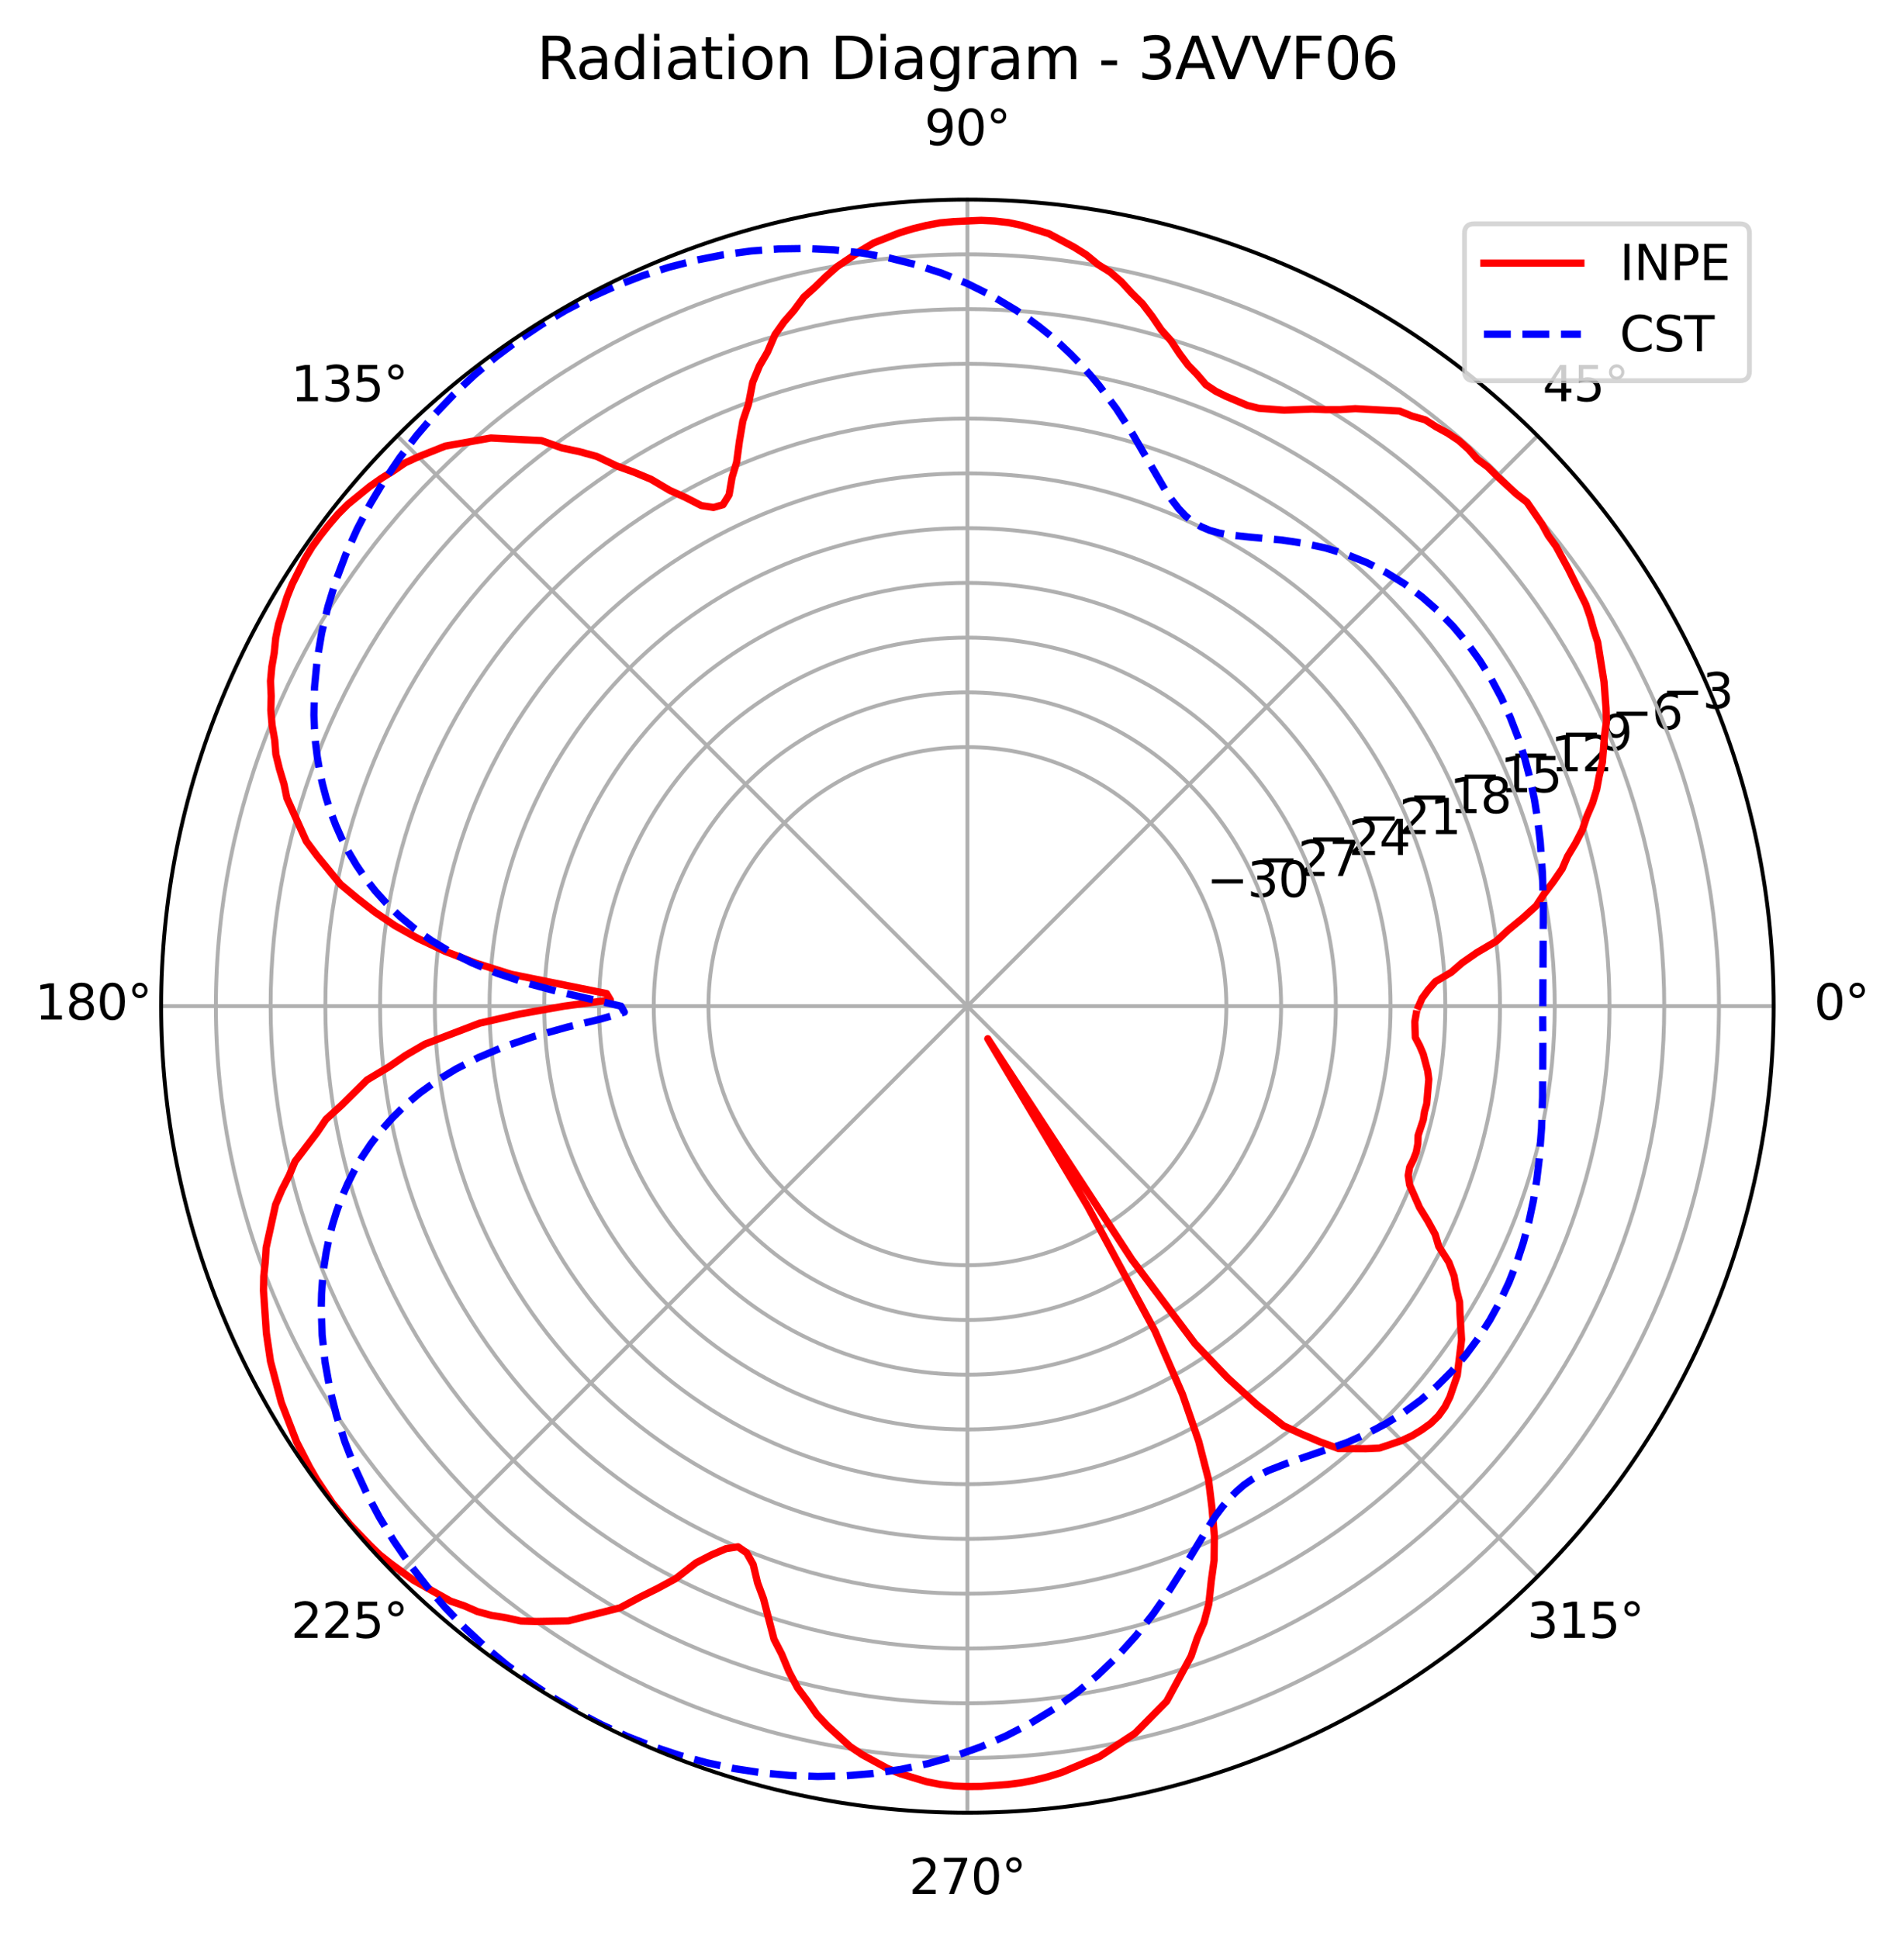 <?xml version="1.0" encoding="utf-8" standalone="no"?>
<!DOCTYPE svg PUBLIC "-//W3C//DTD SVG 1.1//EN"
  "http://www.w3.org/Graphics/SVG/1.1/DTD/svg11.dtd">
<svg xmlns:xlink="http://www.w3.org/1999/xlink" width="392.765pt" height="399.836pt" viewBox="0 0 392.765 399.836" xmlns="http://www.w3.org/2000/svg" version="1.1">
 <defs>
  <style type="text/css">*{stroke-linejoin: round; stroke-linecap: butt}</style>
 </defs>
 <g id="figure_1">
  <g id="patch_1">
   <path d="M 0 399.836 
L 392.765 399.836 
L 392.765 0 
L 0 0 
z
" style="fill: #ffffff"/>
  </g>
  <g id="axes_1">
   <g id="patch_2">
    <path d="M 365.884 207.477 
C 365.884 185.636 361.582 164.008 353.223 143.829 
C 344.865 123.651 332.614 105.315 317.17 89.871 
C 301.726 74.427 283.39 62.176 263.212 53.818 
C 243.033 45.459 221.405 41.157 199.564 41.157 
C 177.723 41.157 156.094 45.459 135.916 53.818 
C 115.737 62.176 97.402 74.427 81.958 89.871 
C 66.514 105.315 54.262 123.651 45.904 143.829 
C 37.546 164.008 33.244 185.636 33.244 207.477 
C 33.244 229.318 37.546 250.947 45.904 271.125 
C 54.262 291.303 66.514 309.639 81.958 325.083 
C 97.402 340.527 115.737 352.779 135.916 361.137 
C 156.094 369.495 177.723 373.797 199.564 373.797 
C 221.405 373.797 243.033 369.495 263.212 361.137 
C 283.39 352.779 301.726 340.527 317.17 325.083 
C 332.614 309.639 344.865 291.303 353.223 271.125 
C 361.582 250.947 365.884 229.318 365.884 207.477 
M 199.564 207.477 
C 199.564 207.477 199.564 207.477 199.564 207.477 
C 199.564 207.477 199.564 207.477 199.564 207.477 
C 199.564 207.477 199.564 207.477 199.564 207.477 
C 199.564 207.477 199.564 207.477 199.564 207.477 
C 199.564 207.477 199.564 207.477 199.564 207.477 
C 199.564 207.477 199.564 207.477 199.564 207.477 
C 199.564 207.477 199.564 207.477 199.564 207.477 
C 199.564 207.477 199.564 207.477 199.564 207.477 
C 199.564 207.477 199.564 207.477 199.564 207.477 
C 199.564 207.477 199.564 207.477 199.564 207.477 
C 199.564 207.477 199.564 207.477 199.564 207.477 
C 199.564 207.477 199.564 207.477 199.564 207.477 
C 199.564 207.477 199.564 207.477 199.564 207.477 
C 199.564 207.477 199.564 207.477 199.564 207.477 
C 199.564 207.477 199.564 207.477 199.564 207.477 
C 199.564 207.477 199.564 207.477 199.564 207.477 
M 365.884 207.477 
z
" style="fill: #ffffff"/>
   </g>
   <g id="matplotlib.axis_1">
    <g id="xtick_1">
     <g id="line2d_1">
      <path d="M 199.564 207.477 
L 365.884 207.477 
" clip-path="url(#pb08285ac71)" style="fill: none; stroke: #b0b0b0; stroke-width: 0.8; stroke-linecap: square"/>
     </g>
     <g id="text_1">
      <!-- 0° -->
      <g transform="translate(374.202 210.237)scale(0.1 -0.1)">
       <defs>
        <path id="DejaVuSans-30" d="M 2034 4250 
Q 1547 4250 1301 3770 
Q 1056 3291 1056 2328 
Q 1056 1369 1301 889 
Q 1547 409 2034 409 
Q 2525 409 2770 889 
Q 3016 1369 3016 2328 
Q 3016 3291 2770 3770 
Q 2525 4250 2034 4250 
z
M 2034 4750 
Q 2819 4750 3233 4129 
Q 3647 3509 3647 2328 
Q 3647 1150 3233 529 
Q 2819 -91 2034 -91 
Q 1250 -91 836 529 
Q 422 1150 422 2328 
Q 422 3509 836 4129 
Q 1250 4750 2034 4750 
z
" transform="scale(0.016)"/>
        <path id="DejaVuSans-b0" d="M 1600 4347 
Q 1350 4347 1178 4173 
Q 1006 4000 1006 3750 
Q 1006 3503 1178 3333 
Q 1350 3163 1600 3163 
Q 1850 3163 2022 3333 
Q 2194 3503 2194 3750 
Q 2194 3997 2020 4172 
Q 1847 4347 1600 4347 
z
M 1600 4750 
Q 1800 4750 1984 4673 
Q 2169 4597 2303 4453 
Q 2447 4313 2519 4134 
Q 2591 3956 2591 3750 
Q 2591 3338 2302 3052 
Q 2013 2766 1594 2766 
Q 1172 2766 890 3047 
Q 609 3328 609 3750 
Q 609 4169 896 4459 
Q 1184 4750 1600 4750 
z
" transform="scale(0.016)"/>
       </defs>
       <use xlink:href="#DejaVuSans-30"/>
       <use xlink:href="#DejaVuSans-b0" x="63.623"/>
      </g>
     </g>
    </g>
    <g id="xtick_2">
     <g id="line2d_2">
      <path d="M 199.564 207.477 
L 317.17 89.871 
" clip-path="url(#pb08285ac71)" style="fill: none; stroke: #b0b0b0; stroke-width: 0.8; stroke-linecap: square"/>
     </g>
     <g id="text_2">
      <!-- 45° -->
      <g transform="translate(318.207 82.731)scale(0.1 -0.1)">
       <defs>
        <path id="DejaVuSans-34" d="M 2419 4116 
L 825 1625 
L 2419 1625 
L 2419 4116 
z
M 2253 4666 
L 3047 4666 
L 3047 1625 
L 3713 1625 
L 3713 1100 
L 3047 1100 
L 3047 0 
L 2419 0 
L 2419 1100 
L 313 1100 
L 313 1709 
L 2253 4666 
z
" transform="scale(0.016)"/>
        <path id="DejaVuSans-35" d="M 691 4666 
L 3169 4666 
L 3169 4134 
L 1269 4134 
L 1269 2991 
Q 1406 3038 1543 3061 
Q 1681 3084 1819 3084 
Q 2600 3084 3056 2656 
Q 3513 2228 3513 1497 
Q 3513 744 3044 326 
Q 2575 -91 1722 -91 
Q 1428 -91 1123 -41 
Q 819 9 494 109 
L 494 744 
Q 775 591 1075 516 
Q 1375 441 1709 441 
Q 2250 441 2565 725 
Q 2881 1009 2881 1497 
Q 2881 1984 2565 2268 
Q 2250 2553 1709 2553 
Q 1456 2553 1204 2497 
Q 953 2441 691 2322 
L 691 4666 
z
" transform="scale(0.016)"/>
       </defs>
       <use xlink:href="#DejaVuSans-34"/>
       <use xlink:href="#DejaVuSans-35" x="63.623"/>
       <use xlink:href="#DejaVuSans-b0" x="127.246"/>
      </g>
     </g>
    </g>
    <g id="xtick_3">
     <g id="line2d_3">
      <path d="M 199.564 207.477 
L 199.564 41.157 
" clip-path="url(#pb08285ac71)" style="fill: none; stroke: #b0b0b0; stroke-width: 0.8; stroke-linecap: square"/>
     </g>
     <g id="text_3">
      <!-- 90° -->
      <g transform="translate(190.701 29.917)scale(0.1 -0.1)">
       <defs>
        <path id="DejaVuSans-39" d="M 703 97 
L 703 672 
Q 941 559 1184 500 
Q 1428 441 1663 441 
Q 2288 441 2617 861 
Q 2947 1281 2994 2138 
Q 2813 1869 2534 1725 
Q 2256 1581 1919 1581 
Q 1219 1581 811 2004 
Q 403 2428 403 3163 
Q 403 3881 828 4315 
Q 1253 4750 1959 4750 
Q 2769 4750 3195 4129 
Q 3622 3509 3622 2328 
Q 3622 1225 3098 567 
Q 2575 -91 1691 -91 
Q 1453 -91 1209 -44 
Q 966 3 703 97 
z
M 1959 2075 
Q 2384 2075 2632 2365 
Q 2881 2656 2881 3163 
Q 2881 3666 2632 3958 
Q 2384 4250 1959 4250 
Q 1534 4250 1286 3958 
Q 1038 3666 1038 3163 
Q 1038 2656 1286 2365 
Q 1534 2075 1959 2075 
z
" transform="scale(0.016)"/>
       </defs>
       <use xlink:href="#DejaVuSans-39"/>
       <use xlink:href="#DejaVuSans-30" x="63.623"/>
       <use xlink:href="#DejaVuSans-b0" x="127.246"/>
      </g>
     </g>
    </g>
    <g id="xtick_4">
     <g id="line2d_4">
      <path d="M 199.564 207.477 
L 81.958 89.871 
" clip-path="url(#pb08285ac71)" style="fill: none; stroke: #b0b0b0; stroke-width: 0.8; stroke-linecap: square"/>
     </g>
     <g id="text_4">
      <!-- 135° -->
      <g transform="translate(60.015 82.731)scale(0.1 -0.1)">
       <defs>
        <path id="DejaVuSans-31" d="M 794 531 
L 1825 531 
L 1825 4091 
L 703 3866 
L 703 4441 
L 1819 4666 
L 2450 4666 
L 2450 531 
L 3481 531 
L 3481 0 
L 794 0 
L 794 531 
z
" transform="scale(0.016)"/>
        <path id="DejaVuSans-33" d="M 2597 2516 
Q 3050 2419 3304 2112 
Q 3559 1806 3559 1356 
Q 3559 666 3084 287 
Q 2609 -91 1734 -91 
Q 1441 -91 1130 -33 
Q 819 25 488 141 
L 488 750 
Q 750 597 1062 519 
Q 1375 441 1716 441 
Q 2309 441 2620 675 
Q 2931 909 2931 1356 
Q 2931 1769 2642 2001 
Q 2353 2234 1838 2234 
L 1294 2234 
L 1294 2753 
L 1863 2753 
Q 2328 2753 2575 2939 
Q 2822 3125 2822 3475 
Q 2822 3834 2567 4026 
Q 2313 4219 1838 4219 
Q 1578 4219 1281 4162 
Q 984 4106 628 3988 
L 628 4550 
Q 988 4650 1302 4700 
Q 1616 4750 1894 4750 
Q 2613 4750 3031 4423 
Q 3450 4097 3450 3541 
Q 3450 3153 3228 2886 
Q 3006 2619 2597 2516 
z
" transform="scale(0.016)"/>
       </defs>
       <use xlink:href="#DejaVuSans-31"/>
       <use xlink:href="#DejaVuSans-33" x="63.623"/>
       <use xlink:href="#DejaVuSans-35" x="127.246"/>
       <use xlink:href="#DejaVuSans-b0" x="190.869"/>
      </g>
     </g>
    </g>
    <g id="xtick_5">
     <g id="line2d_5">
      <path d="M 199.564 207.477 
L 33.244 207.477 
" clip-path="url(#pb08285ac71)" style="fill: none; stroke: #b0b0b0; stroke-width: 0.8; stroke-linecap: square"/>
     </g>
     <g id="text_5">
      <!-- 180° -->
      <g transform="translate(7.2 210.237)scale(0.1 -0.1)">
       <defs>
        <path id="DejaVuSans-38" d="M 2034 2216 
Q 1584 2216 1326 1975 
Q 1069 1734 1069 1313 
Q 1069 891 1326 650 
Q 1584 409 2034 409 
Q 2484 409 2743 651 
Q 3003 894 3003 1313 
Q 3003 1734 2745 1975 
Q 2488 2216 2034 2216 
z
M 1403 2484 
Q 997 2584 770 2862 
Q 544 3141 544 3541 
Q 544 4100 942 4425 
Q 1341 4750 2034 4750 
Q 2731 4750 3128 4425 
Q 3525 4100 3525 3541 
Q 3525 3141 3298 2862 
Q 3072 2584 2669 2484 
Q 3125 2378 3379 2068 
Q 3634 1759 3634 1313 
Q 3634 634 3220 271 
Q 2806 -91 2034 -91 
Q 1263 -91 848 271 
Q 434 634 434 1313 
Q 434 1759 690 2068 
Q 947 2378 1403 2484 
z
M 1172 3481 
Q 1172 3119 1398 2916 
Q 1625 2713 2034 2713 
Q 2441 2713 2670 2916 
Q 2900 3119 2900 3481 
Q 2900 3844 2670 4047 
Q 2441 4250 2034 4250 
Q 1625 4250 1398 4047 
Q 1172 3844 1172 3481 
z
" transform="scale(0.016)"/>
       </defs>
       <use xlink:href="#DejaVuSans-31"/>
       <use xlink:href="#DejaVuSans-38" x="63.623"/>
       <use xlink:href="#DejaVuSans-30" x="127.246"/>
       <use xlink:href="#DejaVuSans-b0" x="190.869"/>
      </g>
     </g>
    </g>
    <g id="xtick_6">
     <g id="line2d_6">
      <path d="M 199.564 207.477 
L 81.958 325.083 
" clip-path="url(#pb08285ac71)" style="fill: none; stroke: #b0b0b0; stroke-width: 0.8; stroke-linecap: square"/>
     </g>
     <g id="text_6">
      <!-- 225° -->
      <g transform="translate(60.015 337.742)scale(0.1 -0.1)">
       <defs>
        <path id="DejaVuSans-32" d="M 1228 531 
L 3431 531 
L 3431 0 
L 469 0 
L 469 531 
Q 828 903 1448 1529 
Q 2069 2156 2228 2338 
Q 2531 2678 2651 2914 
Q 2772 3150 2772 3378 
Q 2772 3750 2511 3984 
Q 2250 4219 1831 4219 
Q 1534 4219 1204 4116 
Q 875 4013 500 3803 
L 500 4441 
Q 881 4594 1212 4672 
Q 1544 4750 1819 4750 
Q 2544 4750 2975 4387 
Q 3406 4025 3406 3419 
Q 3406 3131 3298 2873 
Q 3191 2616 2906 2266 
Q 2828 2175 2409 1742 
Q 1991 1309 1228 531 
z
" transform="scale(0.016)"/>
       </defs>
       <use xlink:href="#DejaVuSans-32"/>
       <use xlink:href="#DejaVuSans-32" x="63.623"/>
       <use xlink:href="#DejaVuSans-35" x="127.246"/>
       <use xlink:href="#DejaVuSans-b0" x="190.869"/>
      </g>
     </g>
    </g>
    <g id="xtick_7">
     <g id="line2d_7">
      <path d="M 199.564 207.477 
L 199.564 373.797 
" clip-path="url(#pb08285ac71)" style="fill: none; stroke: #b0b0b0; stroke-width: 0.8; stroke-linecap: square"/>
     </g>
     <g id="text_7">
      <!-- 270° -->
      <g transform="translate(187.52 390.557)scale(0.1 -0.1)">
       <defs>
        <path id="DejaVuSans-37" d="M 525 4666 
L 3525 4666 
L 3525 4397 
L 1831 0 
L 1172 0 
L 2766 4134 
L 525 4134 
L 525 4666 
z
" transform="scale(0.016)"/>
       </defs>
       <use xlink:href="#DejaVuSans-32"/>
       <use xlink:href="#DejaVuSans-37" x="63.623"/>
       <use xlink:href="#DejaVuSans-30" x="127.246"/>
       <use xlink:href="#DejaVuSans-b0" x="190.869"/>
      </g>
     </g>
    </g>
    <g id="xtick_8">
     <g id="line2d_8">
      <path d="M 199.564 207.477 
L 317.17 325.083 
" clip-path="url(#pb08285ac71)" style="fill: none; stroke: #b0b0b0; stroke-width: 0.8; stroke-linecap: square"/>
     </g>
     <g id="text_8">
      <!-- 315° -->
      <g transform="translate(315.025 337.742)scale(0.1 -0.1)">
       <use xlink:href="#DejaVuSans-33"/>
       <use xlink:href="#DejaVuSans-31" x="63.623"/>
       <use xlink:href="#DejaVuSans-35" x="127.246"/>
       <use xlink:href="#DejaVuSans-b0" x="190.869"/>
      </g>
     </g>
    </g>
   </g>
   <g id="matplotlib.axis_2">
    <g id="ytick_1">
     <g id="line2d_9">
      <path d="M 252.98 207.477 
C 252.98 200.463 251.598 193.516 248.914 187.036 
C 246.23 180.555 242.295 174.666 237.335 169.706 
C 232.375 164.746 226.486 160.811 220.005 158.127 
C 213.525 155.443 206.578 154.061 199.564 154.061 
C 192.549 154.061 185.603 155.443 179.122 158.127 
C 172.642 160.811 166.753 164.746 161.793 169.706 
C 156.833 174.666 152.898 180.555 150.213 187.036 
C 147.529 193.516 146.147 200.463 146.147 207.477 
C 146.147 214.492 147.529 221.438 150.213 227.919 
C 152.898 234.399 156.833 240.288 161.793 245.248 
C 166.753 250.208 172.642 254.143 179.122 256.827 
C 185.603 259.512 192.549 260.894 199.564 260.894 
C 206.578 260.894 213.525 259.512 220.005 256.827 
C 226.486 254.143 232.375 250.208 237.335 245.248 
C 242.295 240.288 246.23 234.399 248.914 227.919 
C 251.598 221.438 252.98 214.492 252.98 207.477 
" clip-path="url(#pb08285ac71)" style="fill: none; stroke: #b0b0b0; stroke-width: 0.8; stroke-linecap: square"/>
     </g>
     <g id="text_9">
      <!-- −30 -->
      <g transform="translate(248.914 184.956)scale(0.1 -0.1)">
       <defs>
        <path id="DejaVuSans-2212" d="M 678 2272 
L 4684 2272 
L 4684 1741 
L 678 1741 
L 678 2272 
z
" transform="scale(0.016)"/>
       </defs>
       <use xlink:href="#DejaVuSans-2212"/>
       <use xlink:href="#DejaVuSans-33" x="83.789"/>
       <use xlink:href="#DejaVuSans-30" x="147.412"/>
      </g>
     </g>
    </g>
    <g id="ytick_2">
     <g id="line2d_10">
      <path d="M 264.271 207.477 
C 264.271 198.98 262.597 190.565 259.345 182.715 
C 256.093 174.865 251.327 167.731 245.318 161.723 
C 239.31 155.714 232.176 150.948 224.326 147.696 
C 216.476 144.444 208.061 142.77 199.564 142.77 
C 191.067 142.77 182.652 144.444 174.802 147.696 
C 166.951 150.948 159.818 155.714 153.809 161.723 
C 147.801 167.731 143.034 174.865 139.783 182.715 
C 136.531 190.565 134.857 198.98 134.857 207.477 
C 134.857 215.974 136.531 224.389 139.783 232.239 
C 143.034 240.09 147.801 247.223 153.809 253.232 
C 159.818 259.24 166.951 264.007 174.802 267.258 
C 182.652 270.51 191.067 272.184 199.564 272.184 
C 208.061 272.184 216.476 270.51 224.326 267.258 
C 232.176 264.007 239.31 259.24 245.318 253.232 
C 251.327 247.223 256.093 240.09 259.345 232.239 
C 262.597 224.389 264.271 215.974 264.271 207.477 
" clip-path="url(#pb08285ac71)" style="fill: none; stroke: #b0b0b0; stroke-width: 0.8; stroke-linecap: square"/>
     </g>
     <g id="text_10">
      <!-- −27 -->
      <g transform="translate(259.345 180.635)scale(0.1 -0.1)">
       <use xlink:href="#DejaVuSans-2212"/>
       <use xlink:href="#DejaVuSans-32" x="83.789"/>
       <use xlink:href="#DejaVuSans-37" x="147.412"/>
      </g>
     </g>
    </g>
    <g id="ytick_3">
     <g id="line2d_11">
      <path d="M 275.561 207.477 
C 275.561 197.497 273.595 187.615 269.776 178.394 
C 265.957 169.174 260.359 160.796 253.302 153.739 
C 246.245 146.682 237.867 141.084 228.647 137.265 
C 219.426 133.446 209.544 131.48 199.564 131.48 
C 189.584 131.48 179.701 133.446 170.481 137.265 
C 161.261 141.084 152.882 146.682 145.826 153.739 
C 138.769 160.796 133.171 169.174 129.352 178.394 
C 125.532 187.615 123.567 197.497 123.567 207.477 
C 123.567 217.457 125.532 227.34 129.352 236.56 
C 133.171 245.78 138.769 254.158 145.826 261.215 
C 152.882 268.272 161.261 273.87 170.481 277.689 
C 179.701 281.508 189.584 283.474 199.564 283.474 
C 209.544 283.474 219.426 281.508 228.647 277.689 
C 237.867 273.87 246.245 268.272 253.302 261.215 
C 260.359 254.158 265.957 245.78 269.776 236.56 
C 273.595 227.34 275.561 217.457 275.561 207.477 
" clip-path="url(#pb08285ac71)" style="fill: none; stroke: #b0b0b0; stroke-width: 0.8; stroke-linecap: square"/>
     </g>
     <g id="text_11">
      <!-- −24 -->
      <g transform="translate(269.776 176.315)scale(0.1 -0.1)">
       <use xlink:href="#DejaVuSans-2212"/>
       <use xlink:href="#DejaVuSans-32" x="83.789"/>
       <use xlink:href="#DejaVuSans-34" x="147.412"/>
      </g>
     </g>
    </g>
    <g id="ytick_4">
     <g id="line2d_12">
      <path d="M 286.851 207.477 
C 286.851 196.015 284.593 184.664 280.207 174.074 
C 275.82 163.484 269.391 153.861 261.285 145.756 
C 253.18 137.65 243.557 131.221 232.967 126.834 
C 222.377 122.448 211.026 120.19 199.564 120.19 
C 188.101 120.19 176.75 122.448 166.16 126.834 
C 155.57 131.221 145.947 137.65 137.842 145.756 
C 129.737 153.861 123.307 163.484 118.921 174.074 
C 114.534 184.664 112.276 196.015 112.276 207.477 
C 112.276 218.94 114.534 230.291 118.921 240.881 
C 123.307 251.471 129.737 261.094 137.842 269.199 
C 145.947 277.304 155.57 283.734 166.16 288.12 
C 176.75 292.507 188.101 294.765 199.564 294.765 
C 211.026 294.765 222.377 292.507 232.967 288.12 
C 243.557 283.734 253.18 277.304 261.285 269.199 
C 269.391 261.094 275.82 251.471 280.207 240.881 
C 284.593 230.291 286.851 218.94 286.851 207.477 
" clip-path="url(#pb08285ac71)" style="fill: none; stroke: #b0b0b0; stroke-width: 0.8; stroke-linecap: square"/>
     </g>
     <g id="text_12">
      <!-- −21 -->
      <g transform="translate(280.207 171.994)scale(0.1 -0.1)">
       <use xlink:href="#DejaVuSans-2212"/>
       <use xlink:href="#DejaVuSans-32" x="83.789"/>
       <use xlink:href="#DejaVuSans-31" x="147.412"/>
      </g>
     </g>
    </g>
    <g id="ytick_5">
     <g id="line2d_13">
      <path d="M 298.142 207.477 
C 298.142 194.532 295.592 181.713 290.638 169.753 
C 285.684 157.793 278.422 146.926 269.269 137.772 
C 260.115 128.619 249.248 121.357 237.288 116.403 
C 225.328 111.449 212.509 108.899 199.564 108.899 
C 186.619 108.899 173.799 111.449 161.84 116.403 
C 149.88 121.357 139.012 128.619 129.859 137.772 
C 120.705 146.926 113.444 157.793 108.49 169.753 
C 103.536 181.713 100.986 194.532 100.986 207.477 
C 100.986 220.422 103.536 233.242 108.49 245.201 
C 113.444 257.161 120.705 268.029 129.859 277.182 
C 139.012 286.336 149.88 293.597 161.84 298.551 
C 173.799 303.505 186.619 306.055 199.564 306.055 
C 212.509 306.055 225.328 303.505 237.288 298.551 
C 249.248 293.597 260.115 286.336 269.269 277.182 
C 278.422 268.029 285.684 257.161 290.638 245.201 
C 295.592 233.242 298.142 220.422 298.142 207.477 
" clip-path="url(#pb08285ac71)" style="fill: none; stroke: #b0b0b0; stroke-width: 0.8; stroke-linecap: square"/>
     </g>
     <g id="text_13">
      <!-- −18 -->
      <g transform="translate(290.638 167.673)scale(0.1 -0.1)">
       <use xlink:href="#DejaVuSans-2212"/>
       <use xlink:href="#DejaVuSans-31" x="83.789"/>
       <use xlink:href="#DejaVuSans-38" x="147.412"/>
      </g>
     </g>
    </g>
    <g id="ytick_6">
     <g id="line2d_14">
      <path d="M 309.432 207.477 
C 309.432 193.049 306.59 178.762 301.069 165.432 
C 295.547 152.103 287.454 139.991 277.252 129.789 
C 267.05 119.587 254.938 111.493 241.608 105.972 
C 228.279 100.451 213.992 97.609 199.564 97.609 
C 185.136 97.609 170.849 100.451 157.519 105.972 
C 144.19 111.493 132.077 119.587 121.875 129.789 
C 111.673 139.991 103.58 152.103 98.059 165.432 
C 92.538 178.762 89.696 193.049 89.696 207.477 
C 89.696 221.905 92.538 236.192 98.059 249.522 
C 103.58 262.851 111.673 274.964 121.875 285.166 
C 132.077 295.368 144.19 303.461 157.519 308.982 
C 170.849 314.503 185.136 317.345 199.564 317.345 
C 213.992 317.345 228.279 314.503 241.608 308.982 
C 254.938 303.461 267.05 295.368 277.252 285.166 
C 287.454 274.964 295.547 262.851 301.069 249.522 
C 306.59 236.192 309.432 221.905 309.432 207.477 
" clip-path="url(#pb08285ac71)" style="fill: none; stroke: #b0b0b0; stroke-width: 0.8; stroke-linecap: square"/>
     </g>
     <g id="text_14">
      <!-- −15 -->
      <g transform="translate(301.069 163.353)scale(0.1 -0.1)">
       <use xlink:href="#DejaVuSans-2212"/>
       <use xlink:href="#DejaVuSans-31" x="83.789"/>
       <use xlink:href="#DejaVuSans-35" x="147.412"/>
      </g>
     </g>
    </g>
    <g id="ytick_7">
     <g id="line2d_15">
      <path d="M 320.722 207.477 
C 320.722 191.567 317.588 175.811 311.5 161.112 
C 305.411 146.413 296.486 133.055 285.236 121.805 
C 273.985 110.555 260.628 101.63 245.929 95.541 
C 231.23 89.453 215.474 86.319 199.564 86.319 
C 183.653 86.319 167.898 89.453 153.198 95.541 
C 138.499 101.63 125.142 110.555 113.892 121.805 
C 102.641 133.055 93.716 146.413 87.628 161.112 
C 81.539 175.811 78.405 191.567 78.405 207.477 
C 78.405 223.388 81.539 239.143 87.628 253.843 
C 93.716 268.542 102.641 281.899 113.892 293.149 
C 125.142 304.4 138.499 313.324 153.198 319.413 
C 167.898 325.502 183.653 328.636 199.564 328.636 
C 215.474 328.636 231.23 325.502 245.929 319.413 
C 260.628 313.324 273.985 304.4 285.236 293.149 
C 296.486 281.899 305.411 268.542 311.5 253.843 
C 317.588 239.143 320.722 223.388 320.722 207.477 
" clip-path="url(#pb08285ac71)" style="fill: none; stroke: #b0b0b0; stroke-width: 0.8; stroke-linecap: square"/>
     </g>
     <g id="text_15">
      <!-- −12 -->
      <g transform="translate(311.5 159.032)scale(0.1 -0.1)">
       <use xlink:href="#DejaVuSans-2212"/>
       <use xlink:href="#DejaVuSans-31" x="83.789"/>
       <use xlink:href="#DejaVuSans-32" x="147.412"/>
      </g>
     </g>
    </g>
    <g id="ytick_8">
     <g id="line2d_16">
      <path d="M 332.013 207.477 
C 332.013 190.084 328.587 172.86 321.931 156.791 
C 315.275 140.722 305.518 126.12 293.219 113.822 
C 280.921 101.523 266.319 91.766 250.25 85.11 
C 234.181 78.454 216.957 75.028 199.564 75.028 
C 182.171 75.028 164.947 78.454 148.878 85.11 
C 132.809 91.766 118.207 101.523 105.908 113.822 
C 93.609 126.12 83.853 140.722 77.197 156.791 
C 70.541 172.86 67.115 190.084 67.115 207.477 
C 67.115 224.87 70.541 242.094 77.197 258.163 
C 83.853 274.232 93.609 288.834 105.908 301.133 
C 118.207 313.431 132.809 323.188 148.878 329.844 
C 164.947 336.5 182.171 339.926 199.564 339.926 
C 216.957 339.926 234.181 336.5 250.25 329.844 
C 266.319 323.188 280.921 313.431 293.219 301.133 
C 305.518 288.834 315.275 274.232 321.931 258.163 
C 328.587 242.094 332.013 224.87 332.013 207.477 
" clip-path="url(#pb08285ac71)" style="fill: none; stroke: #b0b0b0; stroke-width: 0.8; stroke-linecap: square"/>
     </g>
     <g id="text_16">
      <!-- −9 -->
      <g transform="translate(321.931 154.711)scale(0.1 -0.1)">
       <use xlink:href="#DejaVuSans-2212"/>
       <use xlink:href="#DejaVuSans-39" x="83.789"/>
      </g>
     </g>
    </g>
    <g id="ytick_9">
     <g id="line2d_17">
      <path d="M 343.303 207.477 
C 343.303 188.602 339.585 169.909 332.362 152.471 
C 325.138 135.032 314.55 119.185 301.203 105.838 
C 287.856 92.491 272.009 81.903 254.57 74.679 
C 237.132 67.456 218.439 63.738 199.564 63.738 
C 180.688 63.738 161.996 67.456 144.557 74.679 
C 127.118 81.903 111.272 92.491 97.925 105.838 
C 84.578 119.185 73.989 135.032 66.766 152.471 
C 59.543 169.909 55.824 188.602 55.824 207.477 
C 55.824 226.353 59.543 245.045 66.766 262.484 
C 73.989 279.923 84.578 295.769 97.925 309.116 
C 111.272 322.463 127.118 333.052 144.557 340.275 
C 161.996 347.498 180.688 351.216 199.564 351.216 
C 218.439 351.216 237.132 347.498 254.57 340.275 
C 272.009 333.052 287.856 322.463 301.203 309.116 
C 314.55 295.769 325.138 279.923 332.362 262.484 
C 339.585 245.045 343.303 226.353 343.303 207.477 
" clip-path="url(#pb08285ac71)" style="fill: none; stroke: #b0b0b0; stroke-width: 0.8; stroke-linecap: square"/>
     </g>
     <g id="text_17">
      <!-- −6 -->
      <g transform="translate(332.362 150.391)scale(0.1 -0.1)">
       <defs>
        <path id="DejaVuSans-36" d="M 2113 2584 
Q 1688 2584 1439 2293 
Q 1191 2003 1191 1497 
Q 1191 994 1439 701 
Q 1688 409 2113 409 
Q 2538 409 2786 701 
Q 3034 994 3034 1497 
Q 3034 2003 2786 2293 
Q 2538 2584 2113 2584 
z
M 3366 4563 
L 3366 3988 
Q 3128 4100 2886 4159 
Q 2644 4219 2406 4219 
Q 1781 4219 1451 3797 
Q 1122 3375 1075 2522 
Q 1259 2794 1537 2939 
Q 1816 3084 2150 3084 
Q 2853 3084 3261 2657 
Q 3669 2231 3669 1497 
Q 3669 778 3244 343 
Q 2819 -91 2113 -91 
Q 1303 -91 875 529 
Q 447 1150 447 2328 
Q 447 3434 972 4092 
Q 1497 4750 2381 4750 
Q 2619 4750 2861 4703 
Q 3103 4656 3366 4563 
z
" transform="scale(0.016)"/>
       </defs>
       <use xlink:href="#DejaVuSans-2212"/>
       <use xlink:href="#DejaVuSans-36" x="83.789"/>
      </g>
     </g>
    </g>
    <g id="ytick_10">
     <g id="line2d_18">
      <path d="M 354.593 207.477 
C 354.593 187.119 350.583 166.959 342.792 148.15 
C 335.002 129.341 323.582 112.25 309.186 97.855 
C 294.791 83.459 277.7 72.039 258.891 64.248 
C 240.082 56.458 219.922 52.448 199.564 52.448 
C 179.205 52.448 159.045 56.458 140.236 64.248 
C 121.428 72.039 104.337 83.459 89.941 97.855 
C 75.546 112.25 64.126 129.341 56.335 148.15 
C 48.544 166.959 44.534 187.119 44.534 207.477 
C 44.534 227.835 48.544 247.996 56.335 266.804 
C 64.126 285.613 75.546 302.704 89.941 317.1 
C 104.337 331.495 121.428 342.915 140.236 350.706 
C 159.045 358.497 179.205 362.507 199.564 362.507 
C 219.922 362.507 240.082 358.497 258.891 350.706 
C 277.7 342.915 294.791 331.495 309.186 317.1 
C 323.582 302.704 335.002 285.613 342.792 266.804 
C 350.583 247.996 354.593 227.835 354.593 207.477 
" clip-path="url(#pb08285ac71)" style="fill: none; stroke: #b0b0b0; stroke-width: 0.8; stroke-linecap: square"/>
     </g>
     <g id="text_18">
      <!-- −3 -->
      <g transform="translate(342.792 146.07)scale(0.1 -0.1)">
       <use xlink:href="#DejaVuSans-2212"/>
       <use xlink:href="#DejaVuSans-33" x="83.789"/>
      </g>
     </g>
    </g>
   </g>
   <g id="line2d_19">
    <path d="M 292.643 207.477 
L 293.363 205.84 
L 294.591 204.159 
L 296.109 202.417 
L 299.366 200.498 
L 301.617 198.549 
L 304.668 196.43 
L 308.658 194.082 
L 311.102 191.802 
L 314.094 189.337 
L 316.895 186.789 
L 318.504 184.358 
L 320.46 181.78 
L 322.259 179.151 
L 323.353 176.613 
L 325.006 173.865 
L 326.433 171.098 
L 327.312 168.421 
L 328.53 165.574 
L 329.38 162.778 
L 329.885 160.044 
L 330.552 157.196 
L 330.99 151.69 
L 331.382 148.788 
L 331.299 146.048 
L 330.882 140.567 
L 329.58 132.412 
L 328.756 129.85 
L 328.023 127.207 
L 327.124 124.639 
L 323.554 117.393 
L 320.967 112.627 
L 319.386 110.447 
L 318.07 108.039 
L 314.983 103.553 
L 312.813 101.87 
L 308.835 98.206 
L 306.919 96.307 
L 304.739 94.69 
L 302.951 92.654 
L 300.944 90.853 
L 298.683 89.352 
L 296.279 88.044 
L 294.013 86.587 
L 291.257 85.796 
L 288.719 84.765 
L 279.576 84.27 
L 276.432 84.462 
L 273.471 84.475 
L 270.649 84.354 
L 264.909 84.58 
L 259.693 84.195 
L 257.328 83.6 
L 252.936 81.74 
L 250.791 80.684 
L 248.754 79.332 
L 246.967 77.237 
L 245.077 75.298 
L 243.292 72.896 
L 241.525 70.227 
L 239.552 68.022 
L 237.672 65.255 
L 235.676 62.64 
L 233.499 60.488 
L 231.314 58.103 
L 228.989 56.098 
L 226.527 54.562 
L 224.101 52.557 
L 221.56 50.967 
L 216.308 48.165 
L 210.821 46.488 
L 208.032 45.895 
L 205.217 45.576 
L 202.392 45.435 
L 196.74 45.694 
L 193.923 45.945 
L 191.126 46.474 
L 188.353 47.156 
L 185.61 47.987 
L 180.239 50.092 
L 177.66 51.627 
L 172.676 54.988 
L 170.327 57.069 
L 168.061 59.266 
L 165.811 61.276 
L 163.793 64.009 
L 161.749 66.349 
L 159.86 69.013 
L 158.325 72.592 
L 156.665 75.448 
L 155.271 78.842 
L 154.392 83.37 
L 153.241 86.801 
L 152.523 91.048 
L 151.95 95.306 
L 151.013 98.43 
L 150.397 102.04 
L 149.136 104.084 
L 147.168 104.645 
L 144.685 104.265 
L 141.422 102.586 
L 138.157 101.117 
L 134.28 98.827 
L 130.753 97.356 
L 127.228 96.09 
L 123.104 94.121 
L 119.497 93.13 
L 115.941 92.38 
L 111.675 90.845 
L 104.843 90.506 
L 101.255 90.318 
L 91.863 91.982 
L 86.287 94.201 
L 83.559 95.453 
L 81.176 97.078 
L 78.677 98.63 
L 76.284 100.312 
L 71.768 103.99 
L 69.721 106.033 
L 67.844 108.219 
L 66.055 110.478 
L 64.364 112.81 
L 62.873 115.278 
L 60.281 120.444 
L 59.203 123.14 
L 57.464 128.71 
L 56.869 131.605 
L 56.572 134.619 
L 56.074 137.492 
L 55.802 140.44 
L 55.94 143.532 
L 55.864 146.48 
L 56.123 149.523 
L 56.669 152.625 
L 56.907 155.554 
L 57.66 158.616 
L 58.586 161.671 
L 59.176 164.556 
L 63.18 173.473 
L 65.445 176.514 
L 70.213 182.334 
L 73.764 185.295 
L 77.414 188.131 
L 81.47 190.88 
L 86.308 193.571 
L 91.772 196.148 
L 98.156 198.605 
L 105.42 200.894 
L 125.125 204.878 
L 125.907 206.192 
L 116.341 207.477 
L 107.274 209.088 
L 98.943 210.991 
L 87.666 215.302 
L 83.688 217.615 
L 80.188 220.024 
L 75.734 222.682 
L 70.422 227.931 
L 67.259 230.806 
L 65.396 233.557 
L 60.862 239.499 
L 59.678 242.355 
L 58.138 245.372 
L 56.849 248.4 
L 54.898 257.289 
L 54.718 260.197 
L 54.406 263.198 
L 54.347 266.149 
L 54.949 274.912 
L 55.801 280.728 
L 58.033 289.19 
L 61.187 297.34 
L 63.846 302.507 
L 65.3 305.025 
L 68.517 309.862 
L 72.184 314.361 
L 76.204 318.55 
L 78.283 320.573 
L 80.567 322.391 
L 85.262 325.84 
L 92.922 330.154 
L 95.798 331.141 
L 98.474 332.313 
L 101.409 333.109 
L 104.512 333.616 
L 107.442 334.272 
L 110.722 334.356 
L 117.242 334.242 
L 127.942 331.529 
L 132.01 329.347 
L 135.748 327.496 
L 139.428 325.5 
L 143.574 322.273 
L 146.806 320.617 
L 149.754 319.351 
L 152.241 318.963 
L 154.02 320.201 
L 155.372 322.602 
L 156.281 326.397 
L 157.493 329.661 
L 159.657 338.008 
L 161.25 341.094 
L 162.78 344.756 
L 164.52 348.031 
L 166.502 350.682 
L 168.512 353.564 
L 170.713 355.901 
L 175.38 360.167 
L 177.87 361.833 
L 183.044 364.648 
L 185.716 365.752 
L 191.182 367.417 
L 193.96 367.953 
L 196.757 368.297 
L 199.564 368.404 
L 202.372 368.376 
L 207.974 367.958 
L 210.761 367.603 
L 213.525 367.053 
L 216.263 366.359 
L 218.967 365.505 
L 226.846 362.205 
L 234.173 357.386 
L 240.666 350.818 
L 245.709 341.492 
L 246.981 337.756 
L 248.354 334.579 
L 249.362 330.732 
L 249.87 325.992 
L 250.449 321.768 
L 250.519 316.752 
L 250.007 310.901 
L 249.296 305.082 
L 247.269 297.198 
L 243.916 287.491 
L 238.251 274.486 
L 224.34 248.712 
L 203.761 214.194 
L 233.508 259.747 
L 246.497 277.059 
L 253.258 284.161 
L 259.283 289.673 
L 264.774 294.014 
L 268.501 295.712 
L 272.327 297.333 
L 276.11 298.702 
L 281.73 298.732 
L 284.545 298.608 
L 289.15 297.064 
L 291.293 296.059 
L 293.268 294.858 
L 295.129 293.524 
L 296.741 291.952 
L 298.059 290.124 
L 299.083 288.066 
L 300.608 283.62 
L 301.497 276.232 
L 301.179 270.973 
L 301.091 268.481 
L 300.393 265.691 
L 299.946 263.12 
L 298.871 260.28 
L 296.796 257.02 
L 296.056 254.54 
L 294.534 251.762 
L 292.834 249.004 
L 290.775 244.329 
L 290.487 242.379 
L 290.786 240.679 
L 291.55 239.151 
L 292.161 237.564 
L 292.477 235.884 
L 292.536 234.136 
L 293.599 230.923 
L 293.855 229.246 
L 294.312 227.617 
L 294.739 222.551 
L 294.514 220.822 
L 293.589 217.36 
L 292.855 215.639 
L 291.958 213.938 
L 291.849 210.7 
L 292.129 209.093 
L 292.129 209.093 
" clip-path="url(#pb08285ac71)" style="fill: none; stroke: #ff0000; stroke-width: 1.5; stroke-linecap: square"/>
   </g>
   <g id="line2d_20">
    <path d="M 318.253 207.477 
L 318.37 186.528 
L 318.185 180.091 
L 317.726 173.595 
L 317.219 169.249 
L 316.528 164.906 
L 315.627 160.585 
L 314.504 156.303 
L 313.149 152.078 
L 311.548 147.934 
L 309.698 143.891 
L 307.597 139.97 
L 305.241 136.197 
L 302.631 132.594 
L 299.771 129.187 
L 296.664 126.001 
L 293.313 123.065 
L 289.734 120.401 
L 285.931 118.041 
L 281.927 116.004 
L 277.733 114.318 
L 273.385 112.991 
L 268.908 112.034 
L 264.398 111.357 
L 257.689 110.74 
L 253.438 110.285 
L 251.451 109.891 
L 249.552 109.369 
L 247.783 108.613 
L 246.114 107.65 
L 244.563 106.406 
L 243.116 104.874 
L 241.742 103.083 
L 240.399 101.098 
L 237.752 96.57 
L 233.479 89.2 
L 230.281 84.276 
L 226.756 79.546 
L 224.871 77.284 
L 222.904 75.109 
L 220.86 73.02 
L 218.742 71.018 
L 216.553 69.113 
L 214.297 67.303 
L 211.977 65.59 
L 209.599 63.972 
L 204.678 61.035 
L 199.564 58.488 
L 194.286 56.333 
L 188.871 54.563 
L 183.346 53.174 
L 177.736 52.163 
L 172.065 51.522 
L 166.356 51.246 
L 160.631 51.328 
L 154.914 51.764 
L 149.222 52.54 
L 143.577 53.656 
L 137.999 55.1 
L 132.506 56.863 
L 127.116 58.937 
L 121.845 61.31 
L 116.712 63.974 
L 111.733 66.918 
L 106.925 70.135 
L 102.299 73.603 
L 97.876 77.323 
L 93.664 81.271 
L 89.682 85.441 
L 85.939 89.816 
L 82.454 94.386 
L 79.236 99.134 
L 76.302 104.048 
L 73.663 109.112 
L 71.332 114.312 
L 69.326 119.631 
L 67.66 125.054 
L 66.349 130.566 
L 65.412 136.148 
L 64.875 141.785 
L 64.755 147.456 
L 64.864 150.301 
L 65.091 153.147 
L 65.438 155.991 
L 65.915 158.833 
L 66.524 161.668 
L 67.276 164.494 
L 68.177 167.308 
L 69.236 170.106 
L 70.468 172.886 
L 71.885 175.643 
L 73.502 178.373 
L 75.34 181.073 
L 77.417 183.734 
L 79.771 186.355 
L 82.447 188.928 
L 85.458 191.441 
L 88.893 193.889 
L 92.828 196.259 
L 97.334 198.533 
L 102.525 200.692 
L 108.547 202.707 
L 115.361 204.537 
L 128.105 207.477 
L 128.794 208.712 
L 124.012 210.116 
L 117.004 211.804 
L 110.109 213.732 
L 103.97 215.841 
L 98.666 218.082 
L 94.086 220.428 
L 90.079 222.864 
L 86.61 225.367 
L 83.567 227.931 
L 80.916 230.54 
L 78.564 233.196 
L 76.494 235.89 
L 74.672 238.616 
L 73.078 241.369 
L 71.685 244.146 
L 70.484 246.941 
L 69.453 249.753 
L 68.58 252.578 
L 67.863 255.412 
L 67.286 258.254 
L 66.846 261.099 
L 66.534 263.945 
L 66.343 266.791 
L 66.27 269.633 
L 66.455 275.3 
L 67.063 280.924 
L 68.061 286.492 
L 69.435 291.984 
L 71.159 297.387 
L 73.219 302.685 
L 75.599 307.862 
L 78.283 312.905 
L 81.258 317.799 
L 84.512 322.528 
L 88.031 327.082 
L 91.799 331.447 
L 95.807 335.606 
L 100.038 339.552 
L 104.48 343.272 
L 109.119 346.75 
L 113.941 349.977 
L 118.93 352.944 
L 124.071 355.639 
L 129.35 358.051 
L 134.749 360.17 
L 140.251 361.991 
L 145.84 363.501 
L 151.497 364.698 
L 157.203 365.571 
L 162.941 366.109 
L 168.689 366.316 
L 174.427 366.181 
L 180.136 365.7 
L 185.794 364.869 
L 191.377 363.685 
L 196.864 362.145 
L 202.23 360.248 
L 207.452 357.995 
L 212.504 355.39 
L 217.361 352.427 
L 221.998 349.12 
L 226.389 345.48 
L 230.511 341.526 
L 234.345 337.282 
L 237.879 332.8 
L 241.115 328.152 
L 244.081 323.448 
L 249.486 314.535 
L 250.802 312.531 
L 252.166 310.716 
L 253.571 309.051 
L 255.044 307.566 
L 256.575 306.224 
L 258.212 305.085 
L 259.927 304.078 
L 261.727 303.2 
L 265.548 301.712 
L 277.802 297.48 
L 281.829 295.696 
L 285.739 293.652 
L 289.486 291.331 
L 293.037 288.732 
L 296.371 285.871 
L 299.478 282.768 
L 302.341 279.443 
L 304.957 275.92 
L 307.32 272.224 
L 309.432 268.378 
L 311.286 264.402 
L 312.894 260.324 
L 314.257 256.162 
L 315.384 251.936 
L 316.292 247.67 
L 316.994 243.379 
L 317.51 239.081 
L 317.994 232.65 
L 318.208 226.269 
L 318.265 215.778 
L 318.235 209.549 
L 318.235 209.549 
" clip-path="url(#pb08285ac71)" style="fill: none; stroke-dasharray: 5.55,2.4; stroke-dashoffset: 0; stroke: #0000ff; stroke-width: 1.5"/>
   </g>
   <g id="patch_3">
    <path d="M 365.884 207.477 
C 365.884 185.636 361.582 164.008 353.223 143.829 
C 344.865 123.651 332.614 105.315 317.17 89.871 
C 301.726 74.427 283.39 62.176 263.212 53.818 
C 243.033 45.459 221.405 41.157 199.564 41.157 
C 177.723 41.157 156.094 45.459 135.916 53.818 
C 115.737 62.176 97.402 74.427 81.958 89.871 
C 66.514 105.315 54.262 123.651 45.904 143.829 
C 37.546 164.008 33.244 185.636 33.244 207.477 
C 33.244 229.318 37.546 250.947 45.904 271.125 
C 54.262 291.303 66.514 309.639 81.958 325.083 
C 97.402 340.527 115.737 352.779 135.916 361.137 
C 156.094 369.495 177.723 373.797 199.564 373.797 
C 221.405 373.797 243.033 369.495 263.212 361.137 
C 283.39 352.779 301.726 340.527 317.17 325.083 
C 332.614 309.639 344.865 291.303 353.223 271.125 
C 361.582 250.947 365.884 229.318 365.884 207.477 
" style="fill: none; stroke: #000000; stroke-width: 0.8; stroke-linejoin: miter; stroke-linecap: square"/>
   </g>
   <g id="text_19">
    <!-- Radiation Diagram - 3AVVF06 -->
    <g transform="translate(110.727 16.318)scale(0.12 -0.12)">
     <defs>
      <path id="DejaVuSans-52" d="M 2841 2188 
Q 3044 2119 3236 1894 
Q 3428 1669 3622 1275 
L 4263 0 
L 3584 0 
L 2988 1197 
Q 2756 1666 2539 1819 
Q 2322 1972 1947 1972 
L 1259 1972 
L 1259 0 
L 628 0 
L 628 4666 
L 2053 4666 
Q 2853 4666 3247 4331 
Q 3641 3997 3641 3322 
Q 3641 2881 3436 2590 
Q 3231 2300 2841 2188 
z
M 1259 4147 
L 1259 2491 
L 2053 2491 
Q 2509 2491 2742 2702 
Q 2975 2913 2975 3322 
Q 2975 3731 2742 3939 
Q 2509 4147 2053 4147 
L 1259 4147 
z
" transform="scale(0.016)"/>
      <path id="DejaVuSans-61" d="M 2194 1759 
Q 1497 1759 1228 1600 
Q 959 1441 959 1056 
Q 959 750 1161 570 
Q 1363 391 1709 391 
Q 2188 391 2477 730 
Q 2766 1069 2766 1631 
L 2766 1759 
L 2194 1759 
z
M 3341 1997 
L 3341 0 
L 2766 0 
L 2766 531 
Q 2569 213 2275 61 
Q 1981 -91 1556 -91 
Q 1019 -91 701 211 
Q 384 513 384 1019 
Q 384 1609 779 1909 
Q 1175 2209 1959 2209 
L 2766 2209 
L 2766 2266 
Q 2766 2663 2505 2880 
Q 2244 3097 1772 3097 
Q 1472 3097 1187 3025 
Q 903 2953 641 2809 
L 641 3341 
Q 956 3463 1253 3523 
Q 1550 3584 1831 3584 
Q 2591 3584 2966 3190 
Q 3341 2797 3341 1997 
z
" transform="scale(0.016)"/>
      <path id="DejaVuSans-64" d="M 2906 2969 
L 2906 4863 
L 3481 4863 
L 3481 0 
L 2906 0 
L 2906 525 
Q 2725 213 2448 61 
Q 2172 -91 1784 -91 
Q 1150 -91 751 415 
Q 353 922 353 1747 
Q 353 2572 751 3078 
Q 1150 3584 1784 3584 
Q 2172 3584 2448 3432 
Q 2725 3281 2906 2969 
z
M 947 1747 
Q 947 1113 1208 752 
Q 1469 391 1925 391 
Q 2381 391 2643 752 
Q 2906 1113 2906 1747 
Q 2906 2381 2643 2742 
Q 2381 3103 1925 3103 
Q 1469 3103 1208 2742 
Q 947 2381 947 1747 
z
" transform="scale(0.016)"/>
      <path id="DejaVuSans-69" d="M 603 3500 
L 1178 3500 
L 1178 0 
L 603 0 
L 603 3500 
z
M 603 4863 
L 1178 4863 
L 1178 4134 
L 603 4134 
L 603 4863 
z
" transform="scale(0.016)"/>
      <path id="DejaVuSans-74" d="M 1172 4494 
L 1172 3500 
L 2356 3500 
L 2356 3053 
L 1172 3053 
L 1172 1153 
Q 1172 725 1289 603 
Q 1406 481 1766 481 
L 2356 481 
L 2356 0 
L 1766 0 
Q 1100 0 847 248 
Q 594 497 594 1153 
L 594 3053 
L 172 3053 
L 172 3500 
L 594 3500 
L 594 4494 
L 1172 4494 
z
" transform="scale(0.016)"/>
      <path id="DejaVuSans-6f" d="M 1959 3097 
Q 1497 3097 1228 2736 
Q 959 2375 959 1747 
Q 959 1119 1226 758 
Q 1494 397 1959 397 
Q 2419 397 2687 759 
Q 2956 1122 2956 1747 
Q 2956 2369 2687 2733 
Q 2419 3097 1959 3097 
z
M 1959 3584 
Q 2709 3584 3137 3096 
Q 3566 2609 3566 1747 
Q 3566 888 3137 398 
Q 2709 -91 1959 -91 
Q 1206 -91 779 398 
Q 353 888 353 1747 
Q 353 2609 779 3096 
Q 1206 3584 1959 3584 
z
" transform="scale(0.016)"/>
      <path id="DejaVuSans-6e" d="M 3513 2113 
L 3513 0 
L 2938 0 
L 2938 2094 
Q 2938 2591 2744 2837 
Q 2550 3084 2163 3084 
Q 1697 3084 1428 2787 
Q 1159 2491 1159 1978 
L 1159 0 
L 581 0 
L 581 3500 
L 1159 3500 
L 1159 2956 
Q 1366 3272 1645 3428 
Q 1925 3584 2291 3584 
Q 2894 3584 3203 3211 
Q 3513 2838 3513 2113 
z
" transform="scale(0.016)"/>
      <path id="DejaVuSans-20" transform="scale(0.016)"/>
      <path id="DejaVuSans-44" d="M 1259 4147 
L 1259 519 
L 2022 519 
Q 2988 519 3436 956 
Q 3884 1394 3884 2338 
Q 3884 3275 3436 3711 
Q 2988 4147 2022 4147 
L 1259 4147 
z
M 628 4666 
L 1925 4666 
Q 3281 4666 3915 4102 
Q 4550 3538 4550 2338 
Q 4550 1131 3912 565 
Q 3275 0 1925 0 
L 628 0 
L 628 4666 
z
" transform="scale(0.016)"/>
      <path id="DejaVuSans-67" d="M 2906 1791 
Q 2906 2416 2648 2759 
Q 2391 3103 1925 3103 
Q 1463 3103 1205 2759 
Q 947 2416 947 1791 
Q 947 1169 1205 825 
Q 1463 481 1925 481 
Q 2391 481 2648 825 
Q 2906 1169 2906 1791 
z
M 3481 434 
Q 3481 -459 3084 -895 
Q 2688 -1331 1869 -1331 
Q 1566 -1331 1297 -1286 
Q 1028 -1241 775 -1147 
L 775 -588 
Q 1028 -725 1275 -790 
Q 1522 -856 1778 -856 
Q 2344 -856 2625 -561 
Q 2906 -266 2906 331 
L 2906 616 
Q 2728 306 2450 153 
Q 2172 0 1784 0 
Q 1141 0 747 490 
Q 353 981 353 1791 
Q 353 2603 747 3093 
Q 1141 3584 1784 3584 
Q 2172 3584 2450 3431 
Q 2728 3278 2906 2969 
L 2906 3500 
L 3481 3500 
L 3481 434 
z
" transform="scale(0.016)"/>
      <path id="DejaVuSans-72" d="M 2631 2963 
Q 2534 3019 2420 3045 
Q 2306 3072 2169 3072 
Q 1681 3072 1420 2755 
Q 1159 2438 1159 1844 
L 1159 0 
L 581 0 
L 581 3500 
L 1159 3500 
L 1159 2956 
Q 1341 3275 1631 3429 
Q 1922 3584 2338 3584 
Q 2397 3584 2469 3576 
Q 2541 3569 2628 3553 
L 2631 2963 
z
" transform="scale(0.016)"/>
      <path id="DejaVuSans-6d" d="M 3328 2828 
Q 3544 3216 3844 3400 
Q 4144 3584 4550 3584 
Q 5097 3584 5394 3201 
Q 5691 2819 5691 2113 
L 5691 0 
L 5113 0 
L 5113 2094 
Q 5113 2597 4934 2840 
Q 4756 3084 4391 3084 
Q 3944 3084 3684 2787 
Q 3425 2491 3425 1978 
L 3425 0 
L 2847 0 
L 2847 2094 
Q 2847 2600 2669 2842 
Q 2491 3084 2119 3084 
Q 1678 3084 1418 2786 
Q 1159 2488 1159 1978 
L 1159 0 
L 581 0 
L 581 3500 
L 1159 3500 
L 1159 2956 
Q 1356 3278 1631 3431 
Q 1906 3584 2284 3584 
Q 2666 3584 2933 3390 
Q 3200 3197 3328 2828 
z
" transform="scale(0.016)"/>
      <path id="DejaVuSans-2d" d="M 313 2009 
L 1997 2009 
L 1997 1497 
L 313 1497 
L 313 2009 
z
" transform="scale(0.016)"/>
      <path id="DejaVuSans-41" d="M 2188 4044 
L 1331 1722 
L 3047 1722 
L 2188 4044 
z
M 1831 4666 
L 2547 4666 
L 4325 0 
L 3669 0 
L 3244 1197 
L 1141 1197 
L 716 0 
L 50 0 
L 1831 4666 
z
" transform="scale(0.016)"/>
      <path id="DejaVuSans-56" d="M 1831 0 
L 50 4666 
L 709 4666 
L 2188 738 
L 3669 4666 
L 4325 4666 
L 2547 0 
L 1831 0 
z
" transform="scale(0.016)"/>
      <path id="DejaVuSans-46" d="M 628 4666 
L 3309 4666 
L 3309 4134 
L 1259 4134 
L 1259 2759 
L 3109 2759 
L 3109 2228 
L 1259 2228 
L 1259 0 
L 628 0 
L 628 4666 
z
" transform="scale(0.016)"/>
     </defs>
     <use xlink:href="#DejaVuSans-52"/>
     <use xlink:href="#DejaVuSans-61" x="67.232"/>
     <use xlink:href="#DejaVuSans-64" x="128.512"/>
     <use xlink:href="#DejaVuSans-69" x="191.988"/>
     <use xlink:href="#DejaVuSans-61" x="219.771"/>
     <use xlink:href="#DejaVuSans-74" x="281.051"/>
     <use xlink:href="#DejaVuSans-69" x="320.26"/>
     <use xlink:href="#DejaVuSans-6f" x="348.043"/>
     <use xlink:href="#DejaVuSans-6e" x="409.225"/>
     <use xlink:href="#DejaVuSans-20" x="472.604"/>
     <use xlink:href="#DejaVuSans-44" x="504.391"/>
     <use xlink:href="#DejaVuSans-69" x="581.393"/>
     <use xlink:href="#DejaVuSans-61" x="609.176"/>
     <use xlink:href="#DejaVuSans-67" x="670.455"/>
     <use xlink:href="#DejaVuSans-72" x="733.932"/>
     <use xlink:href="#DejaVuSans-61" x="775.045"/>
     <use xlink:href="#DejaVuSans-6d" x="836.324"/>
     <use xlink:href="#DejaVuSans-20" x="933.736"/>
     <use xlink:href="#DejaVuSans-2d" x="965.523"/>
     <use xlink:href="#DejaVuSans-20" x="1001.607"/>
     <use xlink:href="#DejaVuSans-33" x="1033.395"/>
     <use xlink:href="#DejaVuSans-41" x="1097.018"/>
     <use xlink:href="#DejaVuSans-56" x="1159.051"/>
     <use xlink:href="#DejaVuSans-56" x="1227.459"/>
     <use xlink:href="#DejaVuSans-46" x="1295.867"/>
     <use xlink:href="#DejaVuSans-30" x="1353.387"/>
     <use xlink:href="#DejaVuSans-36" x="1417.01"/>
    </g>
   </g>
   <g id="legend_1">
    <g id="patch_4">
     <path d="M 304.104 78.513 
L 358.884 78.513 
Q 360.884 78.513 360.884 76.513 
L 360.884 48.157 
Q 360.884 46.157 358.884 46.157 
L 304.104 46.157 
Q 302.104 46.157 302.104 48.157 
L 302.104 76.513 
Q 302.104 78.513 304.104 78.513 
z
" style="fill: #ffffff; opacity: 0.8; stroke: #cccccc; stroke-linejoin: miter"/>
    </g>
    <g id="line2d_21">
     <path d="M 306.104 54.256 
L 316.104 54.256 
L 326.104 54.256 
" style="fill: none; stroke: #ff0000; stroke-width: 1.5; stroke-linecap: square"/>
    </g>
    <g id="text_20">
     <!-- INPE -->
     <g transform="translate(334.104 57.756)scale(0.1 -0.1)">
      <defs>
       <path id="DejaVuSans-49" d="M 628 4666 
L 1259 4666 
L 1259 0 
L 628 0 
L 628 4666 
z
" transform="scale(0.016)"/>
       <path id="DejaVuSans-4e" d="M 628 4666 
L 1478 4666 
L 3547 763 
L 3547 4666 
L 4159 4666 
L 4159 0 
L 3309 0 
L 1241 3903 
L 1241 0 
L 628 0 
L 628 4666 
z
" transform="scale(0.016)"/>
       <path id="DejaVuSans-50" d="M 1259 4147 
L 1259 2394 
L 2053 2394 
Q 2494 2394 2734 2622 
Q 2975 2850 2975 3272 
Q 2975 3691 2734 3919 
Q 2494 4147 2053 4147 
L 1259 4147 
z
M 628 4666 
L 2053 4666 
Q 2838 4666 3239 4311 
Q 3641 3956 3641 3272 
Q 3641 2581 3239 2228 
Q 2838 1875 2053 1875 
L 1259 1875 
L 1259 0 
L 628 0 
L 628 4666 
z
" transform="scale(0.016)"/>
       <path id="DejaVuSans-45" d="M 628 4666 
L 3578 4666 
L 3578 4134 
L 1259 4134 
L 1259 2753 
L 3481 2753 
L 3481 2222 
L 1259 2222 
L 1259 531 
L 3634 531 
L 3634 0 
L 628 0 
L 628 4666 
z
" transform="scale(0.016)"/>
      </defs>
      <use xlink:href="#DejaVuSans-49"/>
      <use xlink:href="#DejaVuSans-4e" x="29.492"/>
      <use xlink:href="#DejaVuSans-50" x="104.297"/>
      <use xlink:href="#DejaVuSans-45" x="164.6"/>
     </g>
    </g>
    <g id="line2d_22">
     <path d="M 306.104 68.934 
L 316.104 68.934 
L 326.104 68.934 
" style="fill: none; stroke-dasharray: 5.55,2.4; stroke-dashoffset: 0; stroke: #0000ff; stroke-width: 1.5"/>
    </g>
    <g id="text_21">
     <!-- CST -->
     <g transform="translate(334.104 72.434)scale(0.1 -0.1)">
      <defs>
       <path id="DejaVuSans-43" d="M 4122 4306 
L 4122 3641 
Q 3803 3938 3442 4084 
Q 3081 4231 2675 4231 
Q 1875 4231 1450 3742 
Q 1025 3253 1025 2328 
Q 1025 1406 1450 917 
Q 1875 428 2675 428 
Q 3081 428 3442 575 
Q 3803 722 4122 1019 
L 4122 359 
Q 3791 134 3420 21 
Q 3050 -91 2638 -91 
Q 1578 -91 968 557 
Q 359 1206 359 2328 
Q 359 3453 968 4101 
Q 1578 4750 2638 4750 
Q 3056 4750 3426 4639 
Q 3797 4528 4122 4306 
z
" transform="scale(0.016)"/>
       <path id="DejaVuSans-53" d="M 3425 4513 
L 3425 3897 
Q 3066 4069 2747 4153 
Q 2428 4238 2131 4238 
Q 1616 4238 1336 4038 
Q 1056 3838 1056 3469 
Q 1056 3159 1242 3001 
Q 1428 2844 1947 2747 
L 2328 2669 
Q 3034 2534 3370 2195 
Q 3706 1856 3706 1288 
Q 3706 609 3251 259 
Q 2797 -91 1919 -91 
Q 1588 -91 1214 -16 
Q 841 59 441 206 
L 441 856 
Q 825 641 1194 531 
Q 1563 422 1919 422 
Q 2459 422 2753 634 
Q 3047 847 3047 1241 
Q 3047 1584 2836 1778 
Q 2625 1972 2144 2069 
L 1759 2144 
Q 1053 2284 737 2584 
Q 422 2884 422 3419 
Q 422 4038 858 4394 
Q 1294 4750 2059 4750 
Q 2388 4750 2728 4690 
Q 3069 4631 3425 4513 
z
" transform="scale(0.016)"/>
       <path id="DejaVuSans-54" d="M -19 4666 
L 3928 4666 
L 3928 4134 
L 2272 4134 
L 2272 0 
L 1638 0 
L 1638 4134 
L -19 4134 
L -19 4666 
z
" transform="scale(0.016)"/>
      </defs>
      <use xlink:href="#DejaVuSans-43"/>
      <use xlink:href="#DejaVuSans-53" x="69.824"/>
      <use xlink:href="#DejaVuSans-54" x="133.301"/>
     </g>
    </g>
   </g>
  </g>
 </g>
 <defs>
  <clipPath id="pb08285ac71">
   <path d="M 365.884 207.477 
C 365.884 185.636 361.582 164.008 353.223 143.829 
C 344.865 123.651 332.614 105.315 317.17 89.871 
C 301.726 74.427 283.39 62.176 263.212 53.818 
C 243.033 45.459 221.405 41.157 199.564 41.157 
C 177.723 41.157 156.094 45.459 135.916 53.818 
C 115.737 62.176 97.402 74.427 81.958 89.871 
C 66.514 105.315 54.262 123.651 45.904 143.829 
C 37.546 164.008 33.244 185.636 33.244 207.477 
C 33.244 229.318 37.546 250.947 45.904 271.125 
C 54.262 291.303 66.514 309.639 81.958 325.083 
C 97.402 340.527 115.737 352.779 135.916 361.137 
C 156.094 369.495 177.723 373.797 199.564 373.797 
C 221.405 373.797 243.033 369.495 263.212 361.137 
C 283.39 352.779 301.726 340.527 317.17 325.083 
C 332.614 309.639 344.865 291.303 353.223 271.125 
C 361.582 250.947 365.884 229.318 365.884 207.477 
M 199.564 207.477 
C 199.564 207.477 199.564 207.477 199.564 207.477 
C 199.564 207.477 199.564 207.477 199.564 207.477 
C 199.564 207.477 199.564 207.477 199.564 207.477 
C 199.564 207.477 199.564 207.477 199.564 207.477 
C 199.564 207.477 199.564 207.477 199.564 207.477 
C 199.564 207.477 199.564 207.477 199.564 207.477 
C 199.564 207.477 199.564 207.477 199.564 207.477 
C 199.564 207.477 199.564 207.477 199.564 207.477 
C 199.564 207.477 199.564 207.477 199.564 207.477 
C 199.564 207.477 199.564 207.477 199.564 207.477 
C 199.564 207.477 199.564 207.477 199.564 207.477 
C 199.564 207.477 199.564 207.477 199.564 207.477 
C 199.564 207.477 199.564 207.477 199.564 207.477 
C 199.564 207.477 199.564 207.477 199.564 207.477 
C 199.564 207.477 199.564 207.477 199.564 207.477 
C 199.564 207.477 199.564 207.477 199.564 207.477 
M 365.884 207.477 
z
"/>
  </clipPath>
 </defs>
</svg>
